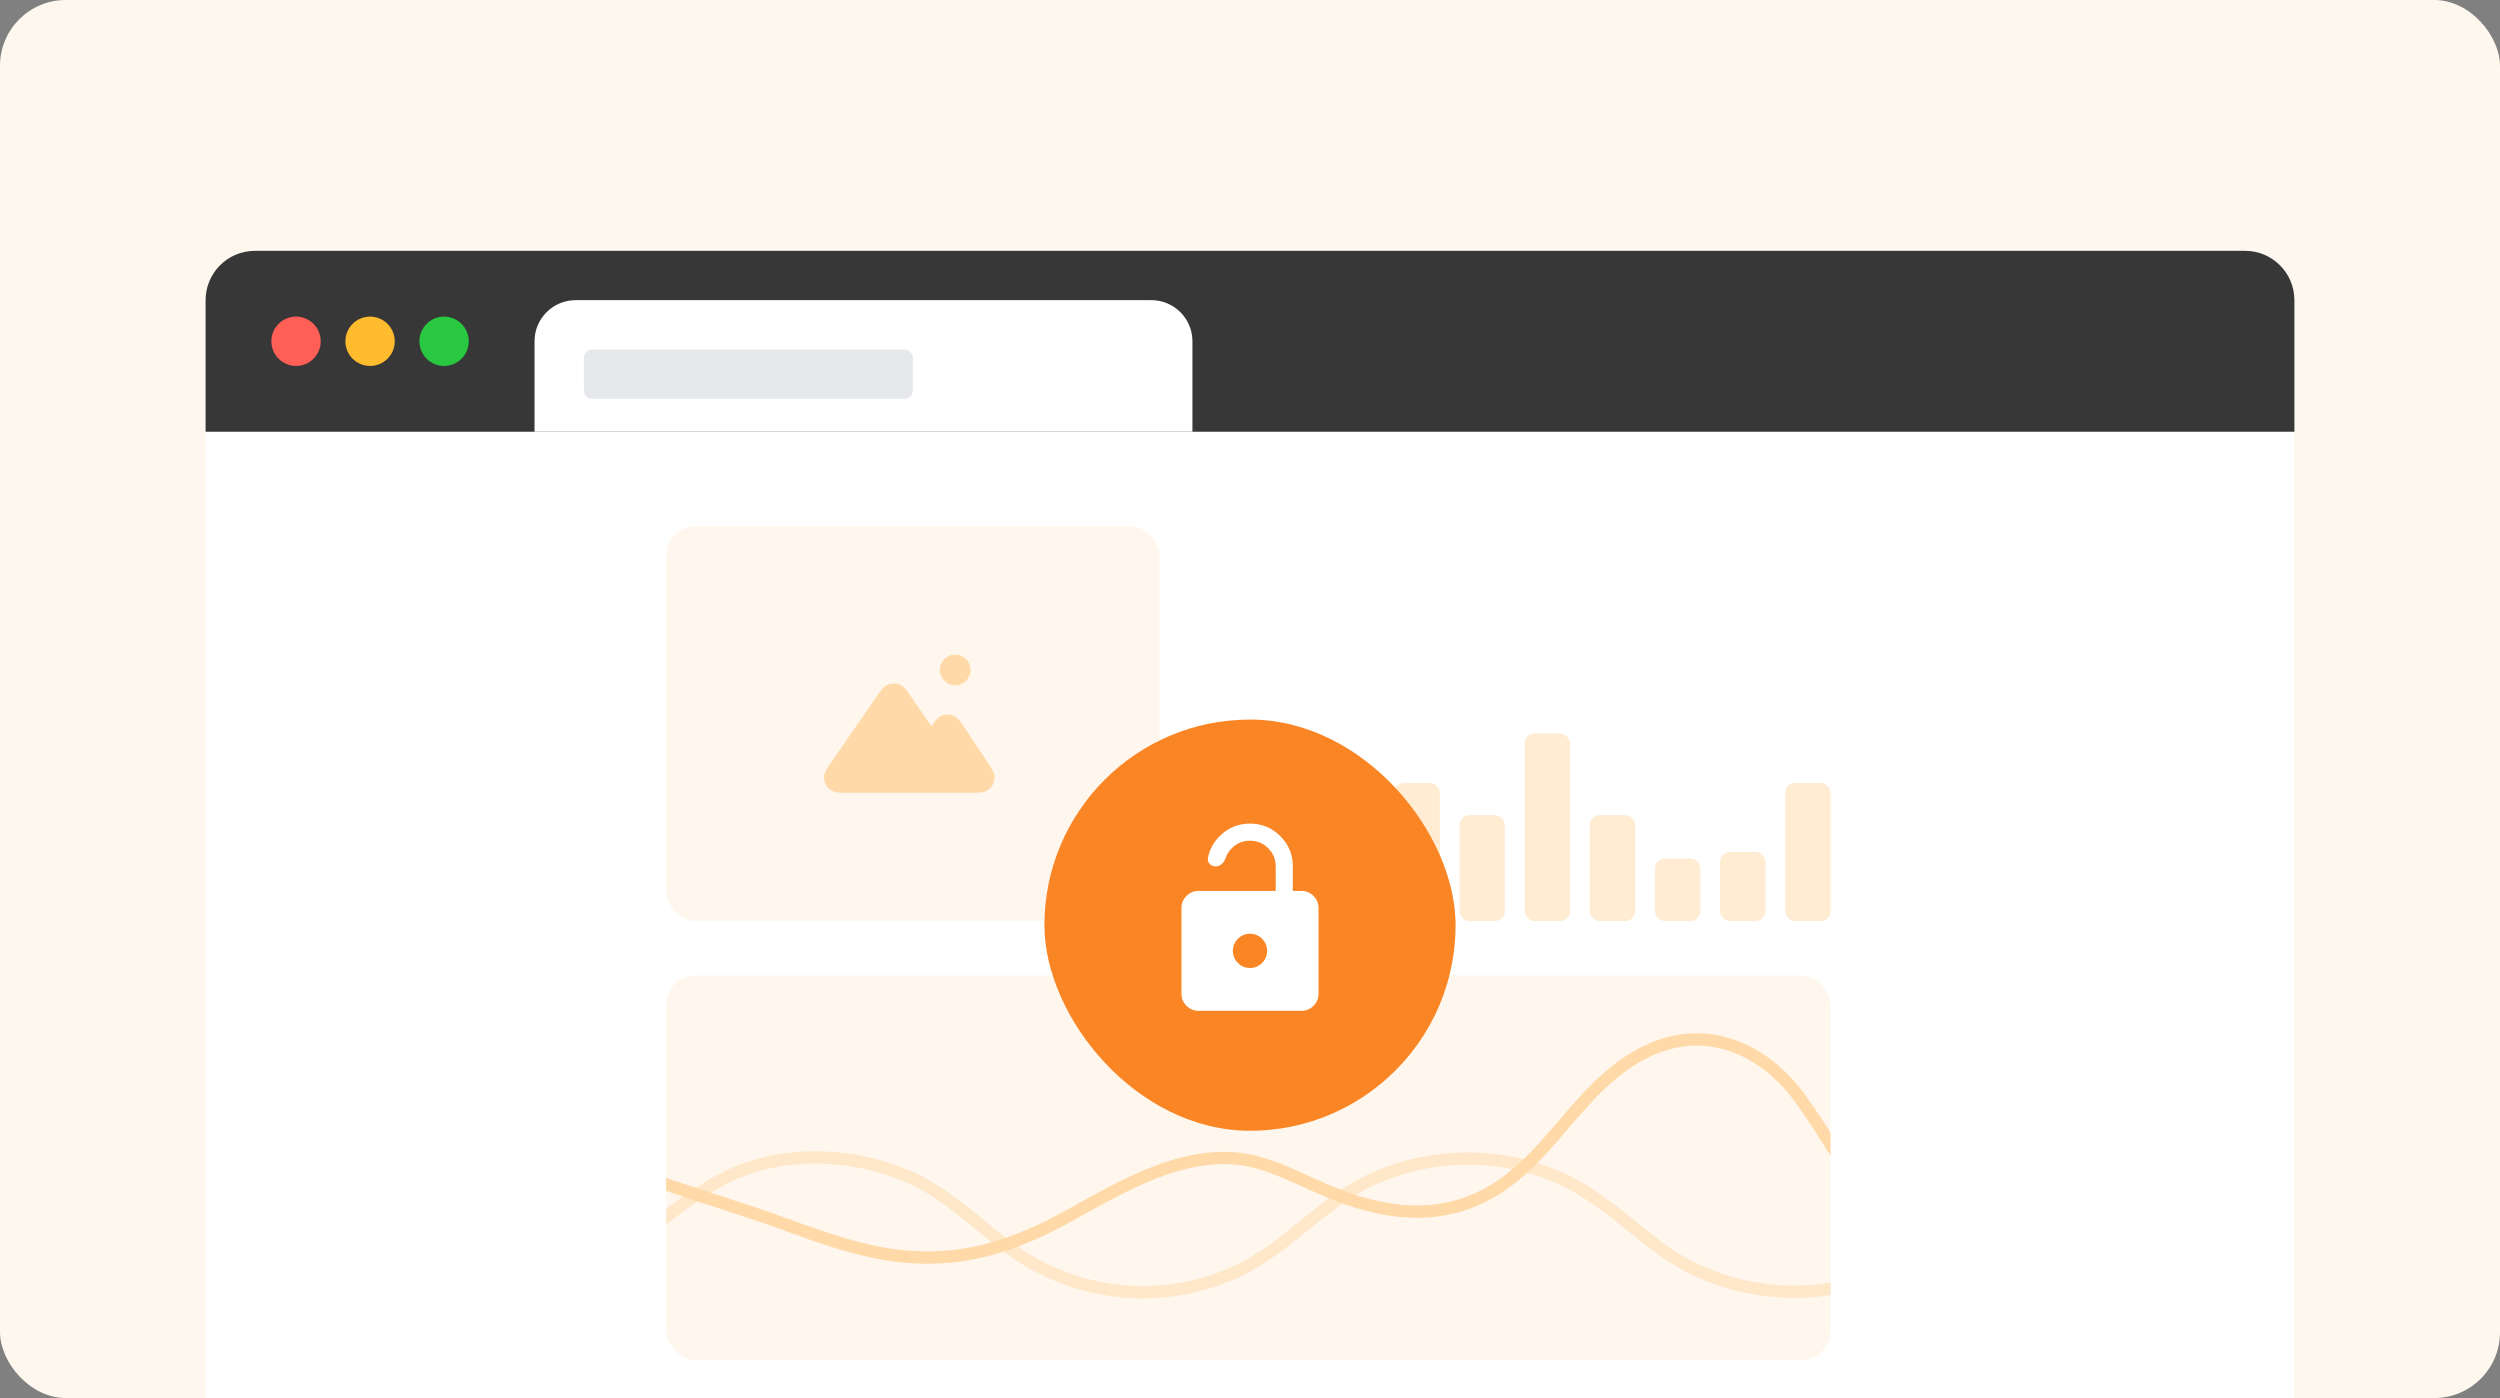 <svg width="608" height="340" viewBox="0 0 608 340" fill="none" xmlns="http://www.w3.org/2000/svg">
<rect x="0" y="0" width="608" height="340" fill="#808080" stroke="none"/>
<rect width="608" height="340" rx="16" fill="#FEF7ED"/>
<path d="M50 73C50 66.373 55.373 61 62 61H546C552.627 61 558 66.373 558 73V340H50L50 73Z" fill="white"/>
<g clip-path="url(#clip0_1058_32742)">
<rect x="162" y="237.2" width="283.2" height="93.6" rx="7.2" fill="#FFF7EE"/>
<path opacity="0.5" d="M514.8 281.694C506.766 281.694 498.633 283.139 491.368 286.713C484.871 289.906 479.317 294.823 473.639 299.284C469.2 302.781 464.663 306.178 459.629 308.738C442.148 317.634 419.559 315.302 403.838 303.669C397.069 298.65 390.845 292.796 383.555 288.639C365.95 278.577 342.543 279.641 325.88 291.326C317.003 297.535 309.564 305.468 299.497 309.802C293.522 312.362 287.099 313.883 280.603 314.212C270.635 314.694 260.568 312.362 251.765 307.572C242.963 302.781 235.673 294.772 226.945 289.349C213.803 281.188 195.231 279.033 180.725 284.533C171.402 288.056 163.641 294.747 155.681 300.805C150.796 304.505 145.713 308.028 140.134 310.537C133.687 313.376 126.943 314.085 120 314.085" stroke="#FFD9A7" stroke-width="3" stroke-miterlimit="10"/>
<path d="M158.251 286.697C166.155 289.567 174.183 292.059 182.164 294.687C192.403 298.055 202.241 302.359 212.883 304.519C229.897 307.978 243.756 304.489 258.806 296.303C266.184 292.285 273.439 287.936 281.312 284.96C289.293 281.955 297.862 280.399 306.215 282.816C311.613 284.371 316.624 286.969 321.775 289.204C332.572 293.901 344.373 296.695 355.881 292.905C374.969 286.606 381.388 266.851 397.768 257.14C412.988 248.108 428.317 253.968 437.968 267.38C449.445 283.314 456.824 301.649 475.184 311.542" stroke="#FFD9A7" stroke-width="3" stroke-miterlimit="10"/>
</g>
<g opacity="0.5">
<rect x="291.6" y="195.2" width="11.04" height="28.8" rx="2.4" fill="#FFD9A7"/>
<rect x="307.44" y="201.2" width="11.04" height="22.8" rx="2.4" fill="#FFD9A7"/>
<rect x="323.28" y="185.6" width="11.04" height="38.4" rx="2.4" fill="#FFD9A7"/>
<rect x="339.12" y="190.4" width="11.04" height="33.6" rx="2.4" fill="#FFD9A7"/>
<rect x="354.96" y="198.237" width="11.04" height="25.763" rx="2.4" fill="#FFD9A7"/>
<rect x="370.8" y="178.4" width="11.04" height="45.6" rx="2.4" fill="#FFD9A7"/>
<rect x="386.64" y="198.237" width="11.04" height="25.763" rx="2.4" fill="#FFD9A7"/>
<rect x="402.48" y="208.8" width="11.04" height="15.2" rx="2.4" fill="#FFD9A7"/>
<rect x="418.32" y="207.2" width="11.04" height="16.8" rx="2.4" fill="#FFD9A7"/>
<rect x="434.16" y="190.4" width="11.04" height="33.6" rx="2.4" fill="#FFD9A7"/>
</g>
<rect x="162" y="128" width="120" height="96" rx="7.2" fill="#FFF7EE"/>
<path fill-rule="evenodd" clip-rule="evenodd" d="M232.303 159.2C230.241 159.2 228.57 160.871 228.57 162.933C228.57 164.995 230.241 166.667 232.303 166.667C234.365 166.667 236.036 164.995 236.036 162.933C236.036 160.871 234.365 159.2 232.303 159.2ZM215.964 166.488C216.865 166.121 217.874 166.121 218.776 166.488C219.454 166.763 219.924 167.241 220.266 167.65C220.591 168.04 220.942 168.547 221.318 169.091L226.533 176.623C226.877 176.107 227.198 175.632 227.499 175.26C227.84 174.836 228.314 174.337 229.006 174.05C229.922 173.67 230.951 173.67 231.867 174.05C232.559 174.337 233.033 174.836 233.374 175.26C233.702 175.666 234.054 176.194 234.433 176.763L240.139 185.322C240.603 186.018 241.021 186.644 241.309 187.176C241.597 187.707 241.926 188.437 241.875 189.289C241.81 190.379 241.271 191.385 240.401 192.044C239.72 192.559 238.93 192.69 238.328 192.745C237.726 192.8 236.974 192.8 236.137 192.8H206.189C205.335 192.8 204.57 192.8 203.96 192.744C203.352 192.689 202.55 192.557 201.864 192.032C200.99 191.363 200.455 190.343 200.403 189.243C200.362 188.381 200.71 187.647 201.011 187.115C201.312 186.581 201.748 185.952 202.233 185.251L213.379 169.151C213.393 169.131 213.407 169.111 213.421 169.091C213.798 168.547 214.148 168.04 214.474 167.65C214.816 167.241 215.285 166.763 215.964 166.488Z" fill="#FFD9A7"/>
<path d="M50 73C50 66.373 55.373 61 62 61H546C552.627 61 558 66.373 558 73V105H50V73Z" fill="#373737"/>
<path d="M130 83C130 77.477 134.477 73 140 73H280C285.523 73 290 77.477 290 83V105H130V83Z" fill="white"/>
<rect x="142" y="85" width="80" height="12" rx="2" fill="#E7E8EC"/>
<circle cx="72" cy="83" r="6" fill="#FF5F57"/>
<circle cx="90" cy="83" r="6" fill="#FEBC2E"/>
<circle cx="108" cy="83" r="6" fill="#28C840"/>
<rect x="254" y="175" width="100" height="100" rx="50" fill="#FA8525"/>
<path d="M291.5 216.667H310.25V210.714C310.25 208.978 309.642 207.502 308.427 206.287C307.212 205.072 305.736 204.464 304 204.464C302.264 204.464 300.788 205.072 299.573 206.287C298.868 206.992 298.367 207.785 298.071 208.665C297.705 209.756 296.817 210.714 295.667 210.714C294.516 210.714 293.558 209.773 293.772 208.642C294.151 206.636 295.104 204.87 296.63 203.344C298.661 201.313 301.118 200.298 304 200.298C306.882 200.298 309.339 201.313 311.37 203.344C313.401 205.376 314.417 207.832 314.417 210.714V216.667H316.5C317.646 216.667 318.627 217.075 319.443 217.891C320.259 218.707 320.667 219.687 320.667 220.833V241.667C320.667 242.812 320.259 243.793 319.443 244.609C318.627 245.425 317.646 245.833 316.5 245.833H291.5C290.354 245.833 289.373 245.425 288.557 244.609C287.741 243.793 287.333 242.812 287.333 241.667V220.833C287.333 219.687 287.741 218.707 288.557 217.891C289.373 217.075 290.354 216.667 291.5 216.667ZM304 235.417C305.146 235.417 306.127 235.009 306.943 234.193C307.759 233.377 308.167 232.396 308.167 231.25C308.167 230.104 307.759 229.123 306.943 228.307C306.127 227.491 305.146 227.083 304 227.083C302.854 227.083 301.873 227.491 301.057 228.307C300.241 229.123 299.833 230.104 299.833 231.25C299.833 232.396 300.241 233.377 301.057 234.193C301.873 235.009 302.854 235.417 304 235.417Z" fill="white"/>
<defs>
<clipPath id="clip0_1058_32742">
<rect x="162" y="237.2" width="283.2" height="93.6" rx="7.2" fill="white"/>
</clipPath>
</defs>
</svg>
